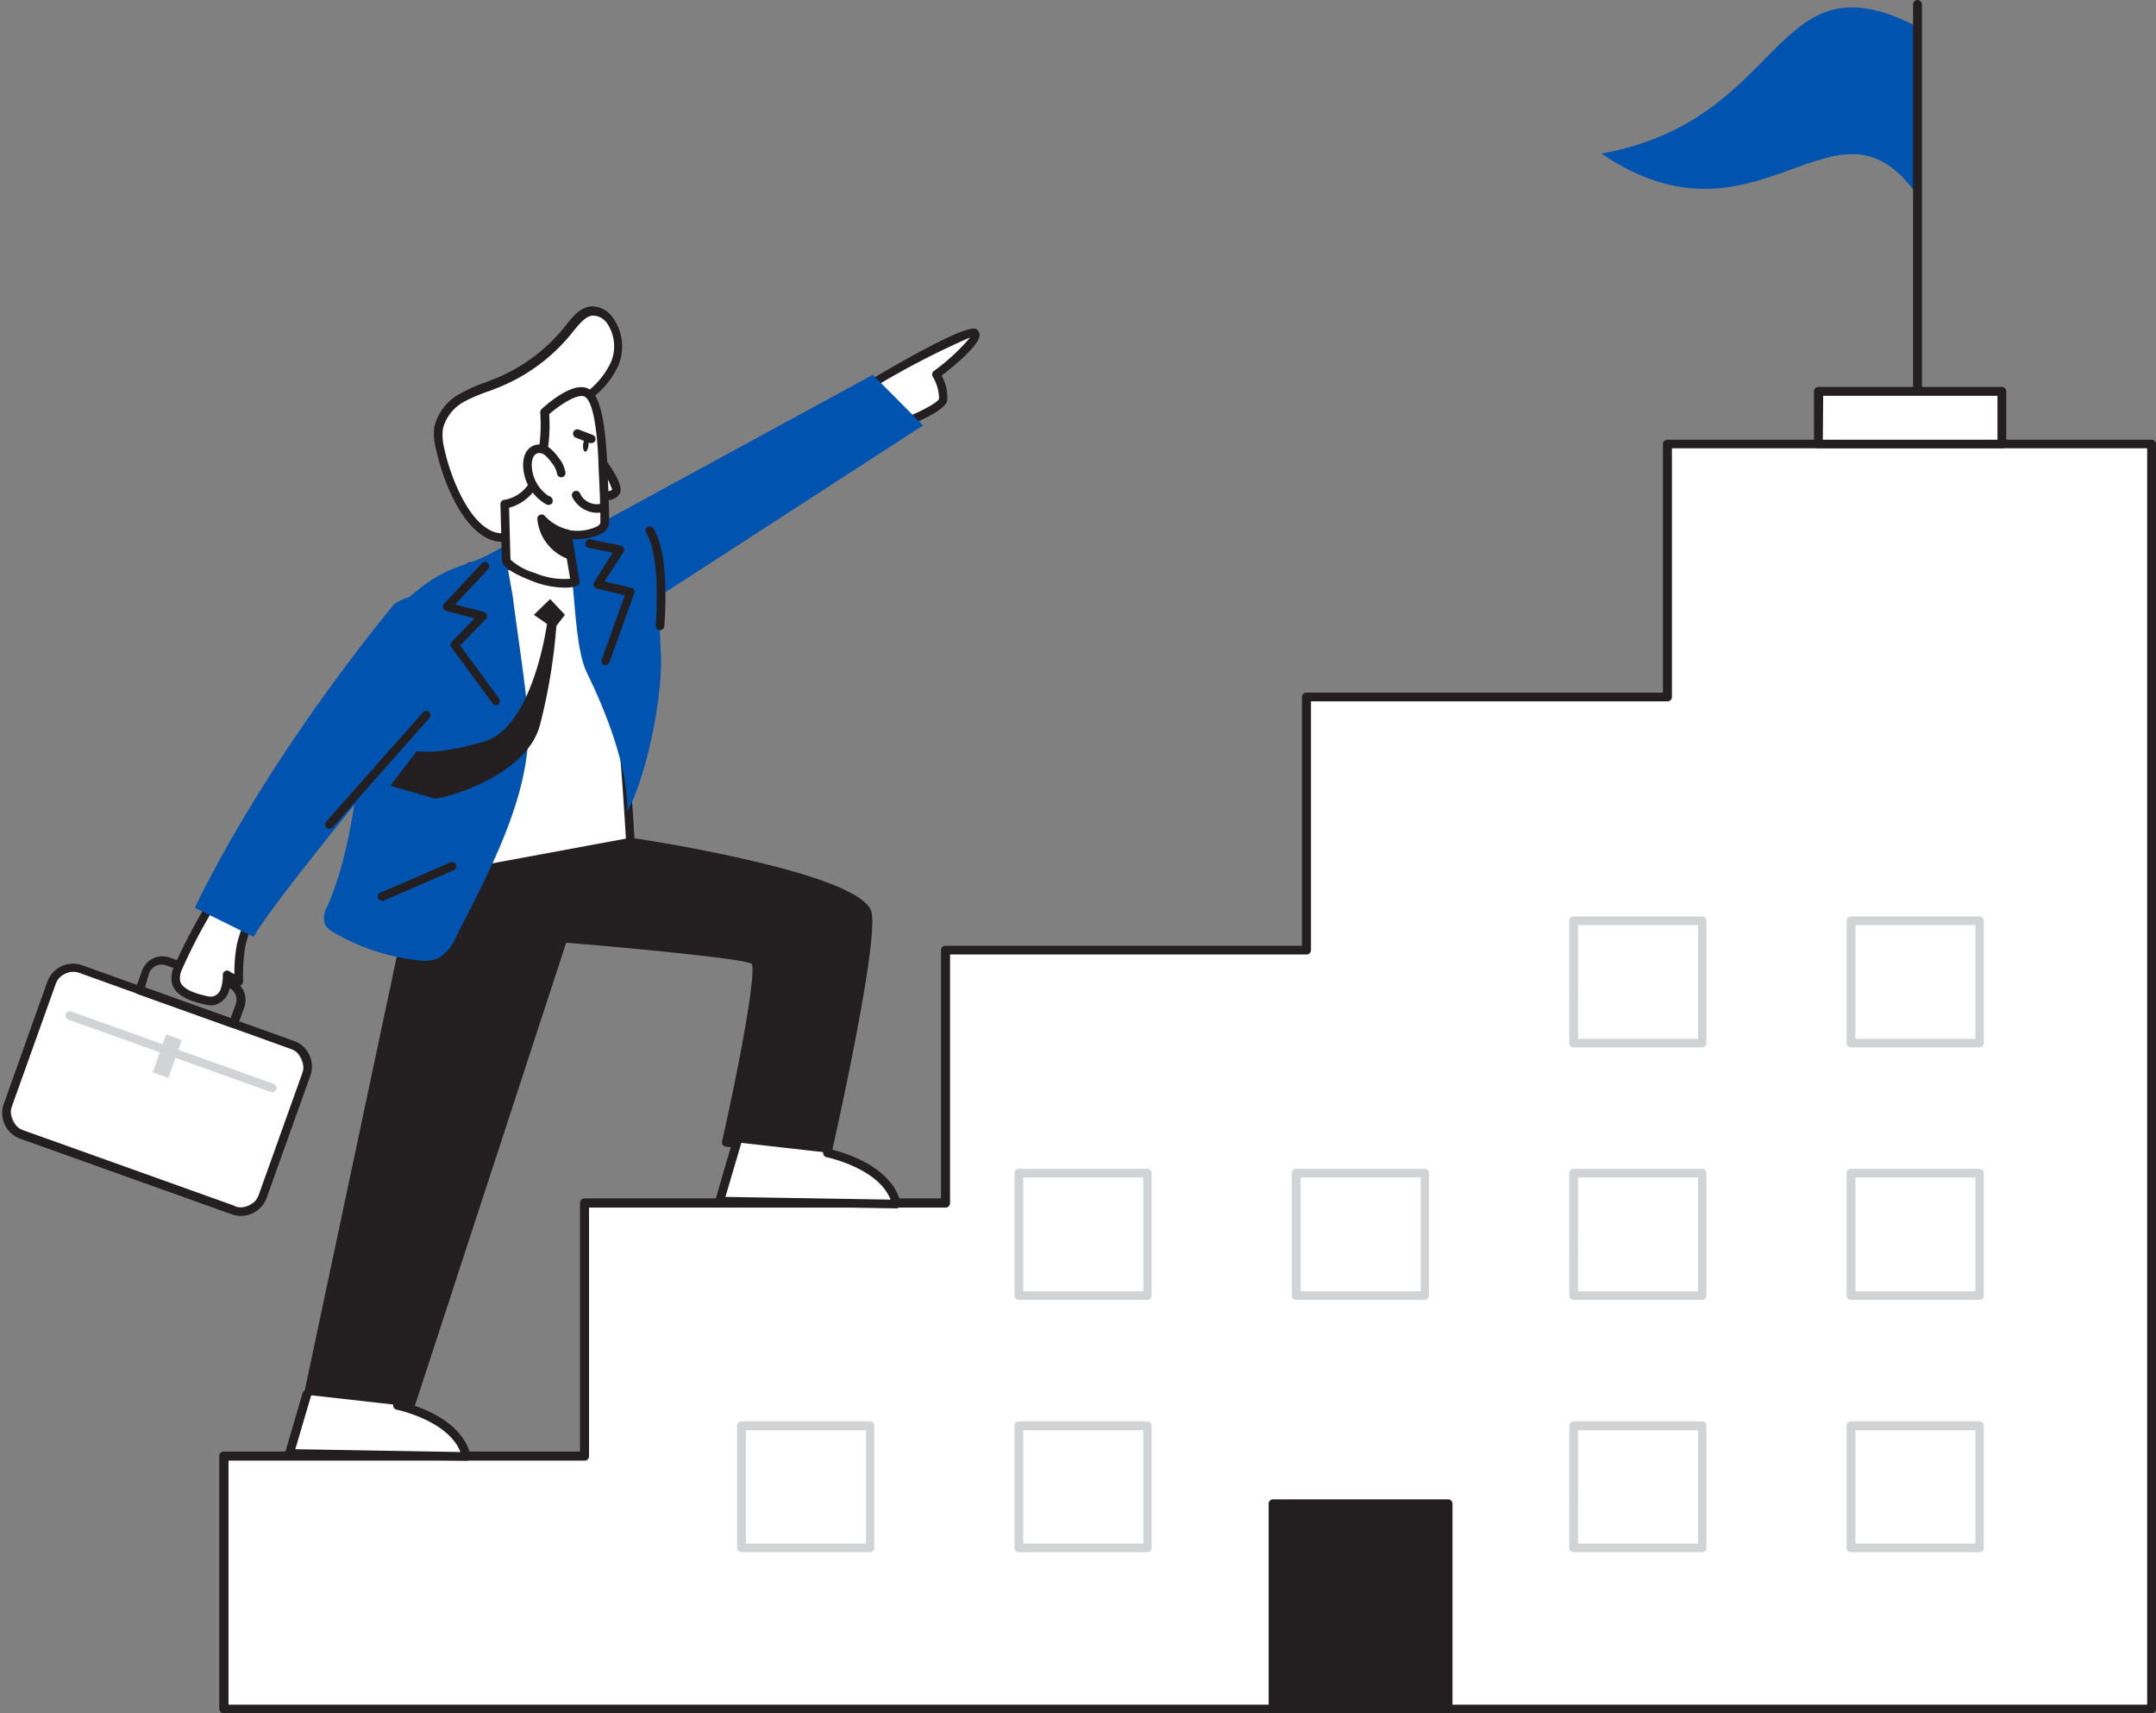 <svg xmlns="http://www.w3.org/2000/svg" width="172.726" height="137.234" viewBox="0 0 172.726 137.234">
  <rect x="0" y="0" width="172.726" height="137.234" fill="#808080" stroke="none"/>
  <g id="mission" transform="translate(-66.347 -42.2)">
    <path id="Path_8117" data-name="Path 8117" d="M253.13,54.771c12.666,8.606,18.758-6.092,25.324,3.359V44.619C266.716,38.527,268.152,52.065,253.13,54.771Z" transform="translate(-58.489 -0.269)" fill="#0054af"/>
    <path id="Path_8118" data-name="Path 8118" d="M208.114,93.96v20.269H179.2v20.262H150.273v20.269H121.357V175.03H92.44v20.262H246.887V93.96Z" transform="translate(-8.171 -16.208)" fill="#fff"/>
    <path id="Path_8119" data-name="Path 8119" d="M246.724,195.492H92.277a.357.357,0,0,1-.357-.357V174.886a.357.357,0,0,1,.357-.357h28.546V154.61a.357.357,0,0,1,.357-.357h28.566V134.362a.35.35,0,0,1,.35-.35h28.566V114.093a.35.35,0,0,1,.35-.357H207.58v-19.9a.357.357,0,0,1,.357-.357h38.787a.357.357,0,0,1,.357.357v101.3A.357.357,0,0,1,246.724,195.492Zm-154.062-.687H246.374V94.167H208.3v19.919a.35.35,0,0,1-.35.35H179.385v19.919a.357.357,0,0,1-.357.357h-28.56v19.919a.357.357,0,0,1-.357.357H121.544v19.919a.35.35,0,0,1-.35.35H92.662Z" transform="translate(-8.008 -16.058)" fill="#231f20"/>
    <rect id="Rectangle_2147" data-name="Rectangle 2147" width="21.691" height="14.067" rx="2.68" transform="translate(71.08 119.194) rotate(19.66)" fill="#fff"/>
    <path id="Path_8120" data-name="Path 8120" d="M85.744,174.789a2.294,2.294,0,0,1-.735-.124h0l-16.959-6.058a2.184,2.184,0,0,1-1.319-2.789l3.489-9.788a2.212,2.212,0,0,1,1.126-1.236,2.177,2.177,0,0,1,1.662-.082l16.965,6.058a2.184,2.184,0,0,1,1.319,2.789l-3.5,9.781a2.184,2.184,0,0,1-2.054,1.449Zm-.5-.769a1.5,1.5,0,0,0,1.909-.907l3.5-9.781a1.5,1.5,0,0,0-.907-1.909l-16.959-6.1a1.511,1.511,0,0,0-1.147.062,1.449,1.449,0,0,0-.762.859l-3.5,9.781a1.49,1.49,0,0,0,.907,1.9l16.959,6.065Z" transform="translate(-0.081 -35.193)" fill="#231f20"/>
    <path id="Path_8121" data-name="Path 8121" d="M90.486,166.577h-.117l-16.148-5.77a.343.343,0,0,1,.234-.646l16.148,5.77a.348.348,0,1,1-.117.687Z" transform="translate(-2.397 -36.933)" fill="#d1d3d4"/>
    <path id="Path_8122" data-name="Path 8122" d="M90.012,159.457a.323.323,0,0,1-.117,0l-7.555-2.7a.337.337,0,0,1-.192-.172.33.33,0,0,1,0-.268l.515-1.442a1.738,1.738,0,0,1,2.212-1.051l4.932,1.765a1.731,1.731,0,0,1,1.051,2.212l-.515,1.442A.35.35,0,0,1,90.012,159.457ZM82.9,156.208l6.869,2.466.405-1.126a1.044,1.044,0,0,0-.632-1.333l-4.932-1.758a1.051,1.051,0,0,0-1.374.632Z" transform="translate(-4.939 -34.923)" fill="#231f20"/>
    <path id="Path_8123" data-name="Path 8123" d="M169.965,88.329s3.166-1.2,3.345-1.923a4.1,4.1,0,0,0-.543-2.061s3.613-2.747,3.07-3.3-9.218,4.636-9.218,4.636" transform="translate(-31.4 -12.15)" fill="#fff"/>
    <path id="Path_8124" data-name="Path 8124" d="M169.809,88.523a.349.349,0,1,1-.124-.687c1.573-.6,3.036-1.374,3.139-1.7a3.483,3.483,0,0,0-.515-1.779.343.343,0,0,1,.1-.44,16.43,16.43,0,0,0,2.905-2.686,64.544,64.544,0,0,0-8.668,4.588.337.337,0,0,1-.467-.124.33.33,0,0,1,.117-.467c8.929-5.316,9.437-4.808,9.616-4.581a.536.536,0,0,1,.151.433c-.048.79-1.985,2.4-3.029,3.208a3.572,3.572,0,0,1,.44,2.019c-.206.81-2.555,1.779-3.558,2.164a.391.391,0,0,1-.1.048Z" transform="translate(-31.244 -12.001)" fill="#231f20"/>
    <path id="Path_8125" data-name="Path 8125" d="M92.864,148.22s-.522,1.374-.783,2.431a13.9,13.9,0,0,0-.192,2.933c-.275-.275-.687-.309-.968-.549a3.791,3.791,0,0,1-.185,1.243,1.257,1.257,0,0,1-.886.824,1.683,1.683,0,0,1-.687-.041c-.79-.179-2.1-.522-2.356-1.429a1.9,1.9,0,0,1,.11-1.065,47.024,47.024,0,0,1,3.118-5.818" transform="translate(-6.396 -32.739)" fill="#fff"/>
    <path id="Path_8126" data-name="Path 8126" d="M89.543,155.327a2.35,2.35,0,0,1-.543-.076c-.687-.151-2.294-.508-2.61-1.669a2.232,2.232,0,0,1,.11-1.257,48.582,48.582,0,0,1,3.153-5.9.343.343,0,0,1,.577.357,43.1,43.1,0,0,0-3.077,5.749,1.621,1.621,0,0,0-.11.865c.213.756,1.587,1.065,2.1,1.181a1.326,1.326,0,0,0,.529.041.934.934,0,0,0,.625-.611,3.434,3.434,0,0,0,.165-1.133.343.343,0,0,1,.2-.3.35.35,0,0,1,.357.048,1.573,1.573,0,0,0,.371.2h0a11.636,11.636,0,0,1,.206-2.411c.261-1.037.776-2.411.8-2.466a.345.345,0,0,1,.646.24s-.522,1.374-.776,2.39a14.025,14.025,0,0,0-.179,2.837.342.342,0,0,1-.584.254,1.223,1.223,0,0,0-.412-.227h0a2.692,2.692,0,0,1-.172.831,1.621,1.621,0,0,1-1.14,1.037,1.67,1.67,0,0,1-.234.021Z" transform="translate(-6.262 -32.6)" fill="#231f20"/>
    <path id="Path_8127" data-name="Path 8127" d="M110.613,118c-.4.22-14.87,17.522-16.828,21l-4.7-2.322s4.808-10.653,15.956-24.329C109.857,109.25,110.613,118,110.613,118Z" transform="translate(-7.119 -21.758)" fill="#0054af"/>
    <path id="Path_8128" data-name="Path 8128" d="M127.918,140.39s18.648,2.747,19.012,5.88-3.249,19.033-3.249,19.033l-8.091-.852s3.125-13.888,2.294-14.534-15.379-1.82-15.379-1.82l-12.968,39.762-7.858-1.2,9.149-43.107Z" transform="translate(-11.064 -30.747)" fill="#231f20"/>
    <path id="Path_8129" data-name="Path 8129" d="M109.381,188.05h-.048l-7.865-1.2a.316.316,0,0,1-.227-.144.323.323,0,0,1-.055-.261l9.142-43.1a.337.337,0,0,1,.275-.261l17.1-3.18a.3.3,0,0,1,.11,0c.048,0,4.732.687,9.4,1.779,9.65,2.219,9.843,3.86,9.9,4.4.364,3.125-3.1,18.5-3.256,19.15a.337.337,0,0,1-.371.268l-8.084-.859a.343.343,0,0,1-.24-.144.33.33,0,0,1-.062-.275c1.456-6.436,2.747-13.517,2.377-14.232-.646-.392-9.348-1.236-14.864-1.683L109.7,187.816A.343.343,0,0,1,109.381,188.05Zm-7.452-1.82,7.219,1.1,12.9-39.488a.343.343,0,0,1,.35-.234c3.434.275,14.692,1.223,15.537,1.889s-.687,8.146-2.061,14.506l7.4.776c.488-2.191,3.5-15.846,3.173-18.621-.24-2.061-11.546-4.513-18.662-5.57l-16.821,3.118Z" transform="translate(-10.907 -30.595)" fill="#231f20"/>
    <path id="Path_8130" data-name="Path 8130" d="M132.089,130.3,115,133.463l4.245-25.249s8.6-.323,10.138.563S132.089,130.3,132.089,130.3Z" transform="translate(-15.235 -20.654)" fill="#fff"/>
    <path id="Path_8131" data-name="Path 8131" d="M114.842,133.667a.357.357,0,0,1-.343-.405l4.252-25.249a.337.337,0,0,1,.33-.282c.886-.034,8.737-.3,10.3.6s2.6,16.9,2.885,21.787a.343.343,0,0,1-.282.357l-17.1,3.18Zm4.54-25.263-4.121,24.487,16.306-3.015c-.57-9.843-1.662-20.29-2.528-20.929-1.147-.673-7.109-.625-9.664-.543Z" transform="translate(-15.077 -20.501)" fill="#231f20"/>
    <path id="Path_8132" data-name="Path 8132" d="M118.734,105.71c-.254.165.488,3.84.529,4.176.385,3.1.914,6.25,1.2,9.348.549,6.12-3.07,12.611-5.728,17.858a3.517,3.517,0,0,1-1.47,1.772A3.146,3.146,0,0,1,111.6,139a16.917,16.917,0,0,1-6.7-2.232,1.628,1.628,0,0,1-.687-.632,1.758,1.758,0,0,1,.192-1.456c2.672-5.983,2.823-15.427,3.7-21.918C114.05,106.314,114.634,108.354,118.734,105.71Z" transform="translate(-11.833 -19.888)" fill="#0054af"/>
    <path id="Path_8133" data-name="Path 8133" d="M139.422,101.743c.1,0,.515,10.694.549,11.12.275,3.249-1.106,10.193-2.679,12.975.082-3.524-1.731-8.064-3.256-11.175-.742-1.518-.9-4.808-1.065-6.456,0-.165-.46-3.846-.543-3.853S136.7,101.214,139.422,101.743Z" transform="translate(-20.693 -18.626)" fill="#0054af"/>
    <path id="Path_8134" data-name="Path 8134" d="M124.67,112.06l-1.3,1.264,1.051.728s-1.106,8.242-5.007,9.41-5.406.769-5.406.769l-2.15,2.782s3.338.955,3.579,1.037,7.315-1.573,8.435-5.955a45.49,45.49,0,0,0,1.3-7.885l.687-.886Z" transform="translate(-14.252 -21.876)" fill="#231f20"/>
    <path id="Path_8135" data-name="Path 8135" d="M122.275,119.221a.33.33,0,0,1-.275-.144l-3.3-4.478a.343.343,0,0,1,0-.44l1.841-1.9-2.28-.6a.323.323,0,0,1-.24-.234.337.337,0,0,1,.076-.33l3.015-3.235a.345.345,0,1,1,.5.474l-2.624,2.809,2.294.6a.343.343,0,0,1,.247.234.35.35,0,0,1-.082.337l-2.061,2.116,3.118,4.245a.343.343,0,0,1-.275.549Z" transform="translate(-16.177 -20.527)" fill="#231f20"/>
    <path id="Path_8136" data-name="Path 8136" d="M110.811,145.833a.35.35,0,0,1-.131-.687c1.951-.8,5.495-2.377,5.536-2.39a.343.343,0,0,1,.453.172.337.337,0,0,1-.172.453c-.034,0-3.592,1.594-5.557,2.4A.446.446,0,0,1,110.811,145.833Z" transform="translate(-13.793 -31.479)" fill="#231f20"/>
    <path id="Path_8137" data-name="Path 8137" d="M134.77,98.39c.3-.172,22.927-12.48,22.927-12.48l4.025,4.052-23.442,15.18Z" transform="translate(-21.426 -13.687)" fill="#0054af"/>
    <path id="Path_8138" data-name="Path 8138" d="M142.775,111.908h0a.35.35,0,0,1-.316-.378c0-.055.453-5.495-.769-7.4a.343.343,0,0,1,.577-.371c1.374,2.116.893,7.6.879,7.837a.357.357,0,0,1-.371.316Z" transform="translate(-23.579 -19.231)" fill="#231f20"/>
    <path id="Path_8139" data-name="Path 8139" d="M136.252,115.169h-.117a.337.337,0,0,1-.206-.433l1.855-5.158-2.246-.536a.343.343,0,0,1-.213-.515l1.484-2.363-1.923-.385a.343.343,0,0,1-.268-.405.337.337,0,0,1,.405-.268l2.411.481a.337.337,0,0,1,.247.2.343.343,0,0,1,0,.316l-1.525,2.363,2.15.515a.385.385,0,0,1,.227.172.364.364,0,0,1,0,.282l-1.985,5.495a.33.33,0,0,1-.3.24Z" transform="translate(-21.376 -19.696)" fill="#231f20"/>
    <path id="Path_8140" data-name="Path 8140" d="M151.654,175.42l-1.374,4.7,14.156.247c-.721-3.139-5.495-4.121-5.495-4.121" transform="translate(-26.283 -41.717)" fill="#fff"/>
    <path id="Path_8141" data-name="Path 8141" d="M164.264,180.546h0l-14.156-.247a.323.323,0,0,1-.268-.137.364.364,0,0,1-.055-.3l1.374-4.7a.357.357,0,0,1,.687.192l-1.257,4.272,13.229.22c-.989-2.541-5.083-3.386-5.124-3.4a.343.343,0,0,1-.275-.4.35.35,0,0,1,.405-.275c.206.041,5.035,1.037,5.8,4.348a.33.33,0,0,1-.069.3A.337.337,0,0,1,164.264,180.546Z" transform="translate(-26.124 -41.554)" fill="#231f20"/>
    <path id="Path_8142" data-name="Path 8142" d="M123.471,96.469c-3.276,1.154-5.357-4.478-5.873-6.965a4.341,4.341,0,0,1-.1-1.655,3.743,3.743,0,0,1,1.923-2.431,23.64,23.64,0,0,1,2.94-1.257,14.2,14.2,0,0,0,5.653-4.307c.5-.639,1.071-1.374,1.889-1.374a1.765,1.765,0,0,1,1.312.735,3.606,3.606,0,0,1,.433,3.5,6.837,6.837,0,0,1-2.328,2.747c.646.728.941.9.879,1.861a7.644,7.644,0,0,1-.762,2.6,18.392,18.392,0,0,1-1.518,2.425c-1.14,1.7-2.287,3.283-4.293,4.08Z" transform="translate(-16.006 -11.361)" fill="#fff"/>
    <path id="Path_8143" data-name="Path 8143" d="M122.481,96.795a2.85,2.85,0,0,1-1.436-.4c-2.2-1.236-3.517-5.117-3.908-7a4.636,4.636,0,0,1-.151-1.806,4.121,4.121,0,0,1,2.061-2.665,12.515,12.515,0,0,1,2.061-.92l.92-.357a13.833,13.833,0,0,0,5.495-4.2c.549-.687,1.2-1.525,2.157-1.525h0a2.1,2.1,0,0,1,1.58.859,3.963,3.963,0,0,1,.488,3.84,6.7,6.7,0,0,1-2.157,2.672,2.061,2.061,0,0,1,.728,1.848,8.174,8.174,0,0,1-.8,2.747,13.793,13.793,0,0,1-1.188,1.951l-.357.515c-1.223,1.82-2.4,3.393-4.451,4.2l-.172.069h0a3.07,3.07,0,0,1-.872.172Zm.865-.5Zm6.4-17.632h0c-.632,0-1.14.687-1.594,1.223a14.486,14.486,0,0,1-5.818,4.451c-.309.131-.625.247-.941.371a12.61,12.61,0,0,0-1.958.824,3.434,3.434,0,0,0-1.758,2.2,4.184,4.184,0,0,0,.1,1.525c.426,2.061,1.731,5.495,3.572,6.539a2.116,2.116,0,0,0,1.848.172l.151-.055c1.868-.742,2.933-2.164,4.121-3.949l.364-.522a13.05,13.05,0,0,0,1.133-1.855,7.555,7.555,0,0,0,.728-2.473,1.415,1.415,0,0,0-.556-1.374l-.234-.261a.35.35,0,0,1-.089-.254.371.371,0,0,1,.124-.24l.151-.124a6.374,6.374,0,0,0,2.061-2.493,3.269,3.269,0,0,0-.378-3.166,1.415,1.415,0,0,0-1.023-.536Z" transform="translate(-15.848 -11.185)" fill="#231f20"/>
    <path id="Path_8144" data-name="Path 8144" d="M136.07,95.55s1.7,2.246,1.415,2.747-1.374.254-1.374.254" transform="translate(-21.833 -16.706)" fill="#fff"/>
    <path id="Path_8145" data-name="Path 8145" d="M136.576,98.8a3,3,0,0,1-.646-.076.352.352,0,1,1,.151-.687c.35.076.9.089,1.01-.089a7.85,7.85,0,0,0-1.374-2.383.346.346,0,1,1,.549-.419c.838,1.113,1.772,2.555,1.436,3.139a1.2,1.2,0,0,1-1.126.515Z" transform="translate(-21.701 -16.538)" fill="#231f20"/>
    <path id="Path_8146" data-name="Path 8146" d="M131.868,87.994c1.044.742,1.147,4.526,1.216,5.639q.124,2.342.158,4.691c0,.989-2.555,1.175-3.029.914l.687,3.881a5.247,5.247,0,0,1-3.338-.405c-2.129-.824-2.184-1.312-2.184-1.312l-.117-4.526a3.228,3.228,0,0,0,2.569-2.177,13.454,13.454,0,0,0,.632-5.179S130.851,87.266,131.868,87.994Z" transform="translate(-18.448 -14.295)" fill="#fff"/>
    <path id="Path_8147" data-name="Path 8147" d="M129.823,103.408a7.17,7.17,0,0,1-2.583-.536c-2.026-.783-2.377-1.333-2.4-1.594l-.124-4.554a.343.343,0,0,1,.323-.35,2.892,2.892,0,0,0,2.267-1.964,13.23,13.23,0,0,0,.6-5.021.364.364,0,0,1,.11-.282c.44-.405,2.692-2.4,3.874-1.552h0c.968.687,1.223,3.215,1.374,5.6v.3c.089,1.559.144,3.139.165,4.7a1.058,1.058,0,0,1-.6.92,4.657,4.657,0,0,1-2.342.44l.57,3.386a.343.343,0,0,1-.227.378A3.1,3.1,0,0,1,129.823,103.408Zm-4.3-2.246a4.9,4.9,0,0,0,1.964,1.072,5.852,5.852,0,0,0,2.816.46l-.6-3.558a.343.343,0,0,1,.144-.337.35.35,0,0,1,.364,0,3.737,3.737,0,0,0,2.26-.3c.172-.1.254-.206.254-.309,0-1.552-.076-3.125-.158-4.677v-.3c-.055-1.106-.227-4.485-1.051-5.076-.515-.364-1.978.584-2.892,1.374a13.126,13.126,0,0,1-.687,5.165,3.7,3.7,0,0,1-2.528,2.335Z" transform="translate(-18.279 -14.138)" fill="#231f20"/>
    <path id="Path_8148" data-name="Path 8148" d="M135.724,100.937A1.848,1.848,0,0,1,133.56,99.9" transform="translate(-21.047 -18.068)" fill="#fff"/>
    <path id="Path_8149" data-name="Path 8149" d="M135.07,101.185a2.239,2.239,0,0,1-2-1.278.344.344,0,0,1,.6-.33,1.49,1.49,0,0,0,1.758.872.343.343,0,1,1,.213.653A1.937,1.937,0,0,1,135.07,101.185Z" transform="translate(-20.881 -17.911)" fill="#231f20"/>
    <path id="Path_8150" data-name="Path 8150" d="M130.569,96.4a2.061,2.061,0,0,0-.5-1.044,3.187,3.187,0,0,0-.611-.687,1.037,1.037,0,0,0-.859-.206.962.962,0,0,0-.584.529,1.786,1.786,0,0,0-.144.783,3.338,3.338,0,0,0,1.738,2.871l-.1-.082" transform="translate(-19.265 -16.358)" fill="#fff"/>
    <path id="Path_8151" data-name="Path 8151" d="M129.4,98.868a.206.206,0,0,1-.117,0,3.668,3.668,0,0,1-1.916-3.166,2.171,2.171,0,0,1,.179-.941,1.278,1.278,0,0,1,.8-.687,1.374,1.374,0,0,1,1.154.254,3.331,3.331,0,0,1,.687.749,2.445,2.445,0,0,1,.57,1.223.337.337,0,0,1-.316.364.343.343,0,0,1-.364-.316,1.917,1.917,0,0,0-.44-.865,2.844,2.844,0,0,0-.543-.6.687.687,0,0,0-.563-.151.632.632,0,0,0-.364.343,1.525,1.525,0,0,0-.11.639,3.022,3.022,0,0,0,1.374,2.459.3.3,0,0,1,.172.076.426.426,0,0,1,.089.495A.371.371,0,0,1,129.4,98.868Z" transform="translate(-19.108 -16.233)" fill="#231f20"/>
    <path id="Path_8152" data-name="Path 8152" d="M131.546,103.882a4.156,4.156,0,0,1-2.026-1.2,3.485,3.485,0,0,0,2.322,2.926Z" transform="translate(-19.782 -18.939)" fill="#231f20"/>
    <path id="Path_8153" data-name="Path 8153" d="M131.684,105.8h-.089a3.785,3.785,0,0,1-2.576-3.228.343.343,0,0,1,.611-.247,3.764,3.764,0,0,0,1.841,1.078.343.343,0,0,1,.261.275l.288,1.731a.33.33,0,0,1-.11.309.316.316,0,0,1-.227.082Zm-1.7-2.294a2.809,2.809,0,0,0,1.257,1.422l-.158-.927a5.3,5.3,0,0,1-1.1-.495Z" transform="translate(-19.625 -18.785)" fill="#231f20"/>
    <ellipse id="Ellipse_3268" data-name="Ellipse 3268" cx="0.556" cy="0.22" rx="0.556" ry="0.22" transform="translate(113.005 78.357) rotate(-84.08)" fill="#231f20"/>
    <line id="Line_583" data-name="Line 583" x1="1.126" y1="0.433" transform="translate(112.595 76.914)" fill="#fff"/>
    <path id="Path_8154" data-name="Path 8154" d="M134.652,93.369a.392.392,0,0,1-.124,0l-1.126-.433a.35.35,0,0,1-.192-.446.343.343,0,0,1,.44-.2l1.126.433a.35.35,0,0,1,.192.446A.33.33,0,0,1,134.652,93.369Z" transform="translate(-20.93 -15.679)" fill="#231f20"/>
    <line id="Line_584" data-name="Line 584" y1="8.757" x2="7.755" transform="translate(92.725 99.47)" fill="#fff"/>
    <path id="Path_8155" data-name="Path 8155" d="M104.6,134.532a.33.33,0,0,1-.227-.57l7.748-8.757a.35.35,0,0,1,.488,0,.343.343,0,0,1,0,.488l-7.748,8.757A.357.357,0,0,1,104.6,134.532Z" transform="translate(-11.877 -25.961)" fill="#231f20"/>
    <path id="Path_8156" data-name="Path 8156" d="M101.484,204.86l-1.374,4.7,14.156.24c-.687-3.132-5.495-4.121-5.495-4.121" transform="translate(-10.572 -50.936)" fill="#fff"/>
    <path id="Path_8157" data-name="Path 8157" d="M114.093,209.979h0l-14.156-.24a.343.343,0,0,1-.323-.44l1.374-4.7a.357.357,0,1,1,.687.192l-1.257,4.265,13.229.227c-.989-2.541-5.083-3.386-5.124-3.4a.35.35,0,0,1,.13-.687c.206.041,5.035,1.037,5.8,4.348a.35.35,0,0,1-.069.3.33.33,0,0,1-.288.137Z" transform="translate(-10.413 -50.773)" fill="#231f20"/>
    <path id="Path_8158" data-name="Path 8158" d="M289.837,77.7a.357.357,0,0,1-.357-.357V42.557a.357.357,0,0,1,.357-.357.364.364,0,0,1,.357.357V77.347A.357.357,0,0,1,289.837,77.7Z" transform="translate(-69.872)" fill="#231f20"/>
    <rect id="Rectangle_2148" data-name="Rectangle 2148" width="14.046" height="16.437" transform="translate(168.32 162.647)" fill="#231f20"/>
    <path id="Path_8159" data-name="Path 8159" d="M228.71,234.19H214.657a.337.337,0,0,1-.337-.343V217.4a.343.343,0,0,1,.337-.343H228.71a.343.343,0,0,1,.337.343V233.84a.337.337,0,0,1-.337.35Zm-13.737-.687h13.366V217.747H215Z" transform="translate(-46.336 -54.756)" fill="#231f20"/>
    <path id="Path_8160" data-name="Path 8160" d="M162.966,218.441h-10.3a.343.343,0,0,1-.343-.343V208.3a.343.343,0,0,1,.343-.343h10.3a.343.343,0,0,1,.343.343V218.1A.343.343,0,0,1,162.966,218.441Zm-9.939-.687h9.616v-9.08h-9.616Z" transform="translate(-26.922 -51.906)" fill="#d1d3d4"/>
    <path id="Path_8161" data-name="Path 8161" d="M195.316,218.441h-10.3a.343.343,0,0,1-.343-.343V208.3a.343.343,0,0,1,.343-.343h10.3a.343.343,0,0,1,.343.343V218.1A.343.343,0,0,1,195.316,218.441Zm-9.939-.687h9.616v-9.08h-9.616Z" transform="translate(-37.052 -51.906)" fill="#d1d3d4"/>
    <path id="Path_8162" data-name="Path 8162" d="M260.026,218.441h-10.3a.343.343,0,0,1-.343-.343V208.3a.343.343,0,0,1,.343-.343h10.3a.343.343,0,0,1,.343.343V218.1A.343.343,0,0,1,260.026,218.441Zm-9.939-.687H259.7v-9.08h-9.616Z" transform="translate(-57.315 -51.906)" fill="#d1d3d4"/>
    <path id="Path_8163" data-name="Path 8163" d="M292.376,218.441h-10.3a.343.343,0,0,1-.343-.343V208.3a.343.343,0,0,1,.343-.343h10.3a.343.343,0,0,1,.343.343V218.1A.343.343,0,0,1,292.376,218.441Zm-9.939-.687h9.616v-9.08h-9.616Z" transform="translate(-67.445 -51.906)" fill="#d1d3d4"/>
    <path id="Path_8164" data-name="Path 8164" d="M260.026,189h-10.3a.343.343,0,0,1-.343-.343v-9.808a.343.343,0,0,1,.343-.343h10.3a.343.343,0,0,1,.343.343v9.795a.343.343,0,0,1-.343.357Zm-9.939-.687H259.7V179.2h-9.616Z" transform="translate(-57.315 -42.681)" fill="#d1d3d4"/>
    <path id="Path_8165" data-name="Path 8165" d="M292.376,189h-10.3a.343.343,0,0,1-.343-.343v-9.808a.343.343,0,0,1,.343-.343h10.3a.343.343,0,0,1,.343.343v9.795a.343.343,0,0,1-.343.357Zm-9.939-.687h9.616V179.2h-9.616Z" transform="translate(-67.445 -42.681)" fill="#d1d3d4"/>
    <path id="Path_8166" data-name="Path 8166" d="M195.316,189h-10.3a.343.343,0,0,1-.343-.343v-9.808a.343.343,0,0,1,.343-.343h10.3a.343.343,0,0,1,.343.343v9.795a.343.343,0,0,1-.343.357Zm-9.939-.687h9.616V179.2h-9.616Z" transform="translate(-37.052 -42.681)" fill="#d1d3d4"/>
    <path id="Path_8167" data-name="Path 8167" d="M227.666,189h-10.3a.343.343,0,0,1-.343-.343v-9.808a.343.343,0,0,1,.343-.343h10.3a.343.343,0,0,1,.343.343v9.795a.343.343,0,0,1-.343.357Zm-9.932-.687h9.616V179.2h-9.616Z" transform="translate(-47.182 -42.681)" fill="#d1d3d4"/>
    <path id="Path_8168" data-name="Path 8168" d="M260.026,159.568h-10.3a.343.343,0,0,1-.343-.343v-9.8a.343.343,0,0,1,.343-.343h10.3a.343.343,0,0,1,.343.343v9.8A.35.35,0,0,1,260.026,159.568Zm-9.939-.687H259.7v-9.115h-9.616Z" transform="translate(-57.315 -33.469)" fill="#d1d3d4"/>
    <path id="Path_8169" data-name="Path 8169" d="M292.376,159.568h-10.3a.343.343,0,0,1-.343-.343v-9.8a.343.343,0,0,1,.343-.343h10.3a.343.343,0,0,1,.343.343v9.8A.35.35,0,0,1,292.376,159.568Zm-9.939-.687h9.616v-9.115h-9.616Z" transform="translate(-67.445 -33.469)" fill="#d1d3d4"/>
    <rect id="Rectangle_2149" data-name="Rectangle 2149" width="14.699" height="4.197" transform="translate(212.032 73.555)" fill="#fff"/>
    <path id="Path_8170" data-name="Path 8170" d="M292.979,92.241H278.287a.357.357,0,0,1-.357-.357v-4.2a.357.357,0,0,1,.357-.357h14.692a.357.357,0,0,1,.357.357v4.224A.357.357,0,0,1,292.979,92.241Zm-14.342-.687h13.991V88.037H278.665Z" transform="translate(-66.255 -14.132)" fill="#231f20"/>
    <rect id="Rectangle_2150" data-name="Rectangle 2150" width="1.326" height="3.228" transform="translate(79.66 125.056) rotate(19.46)" fill="#d1d3d4"/>
  </g>
</svg>
